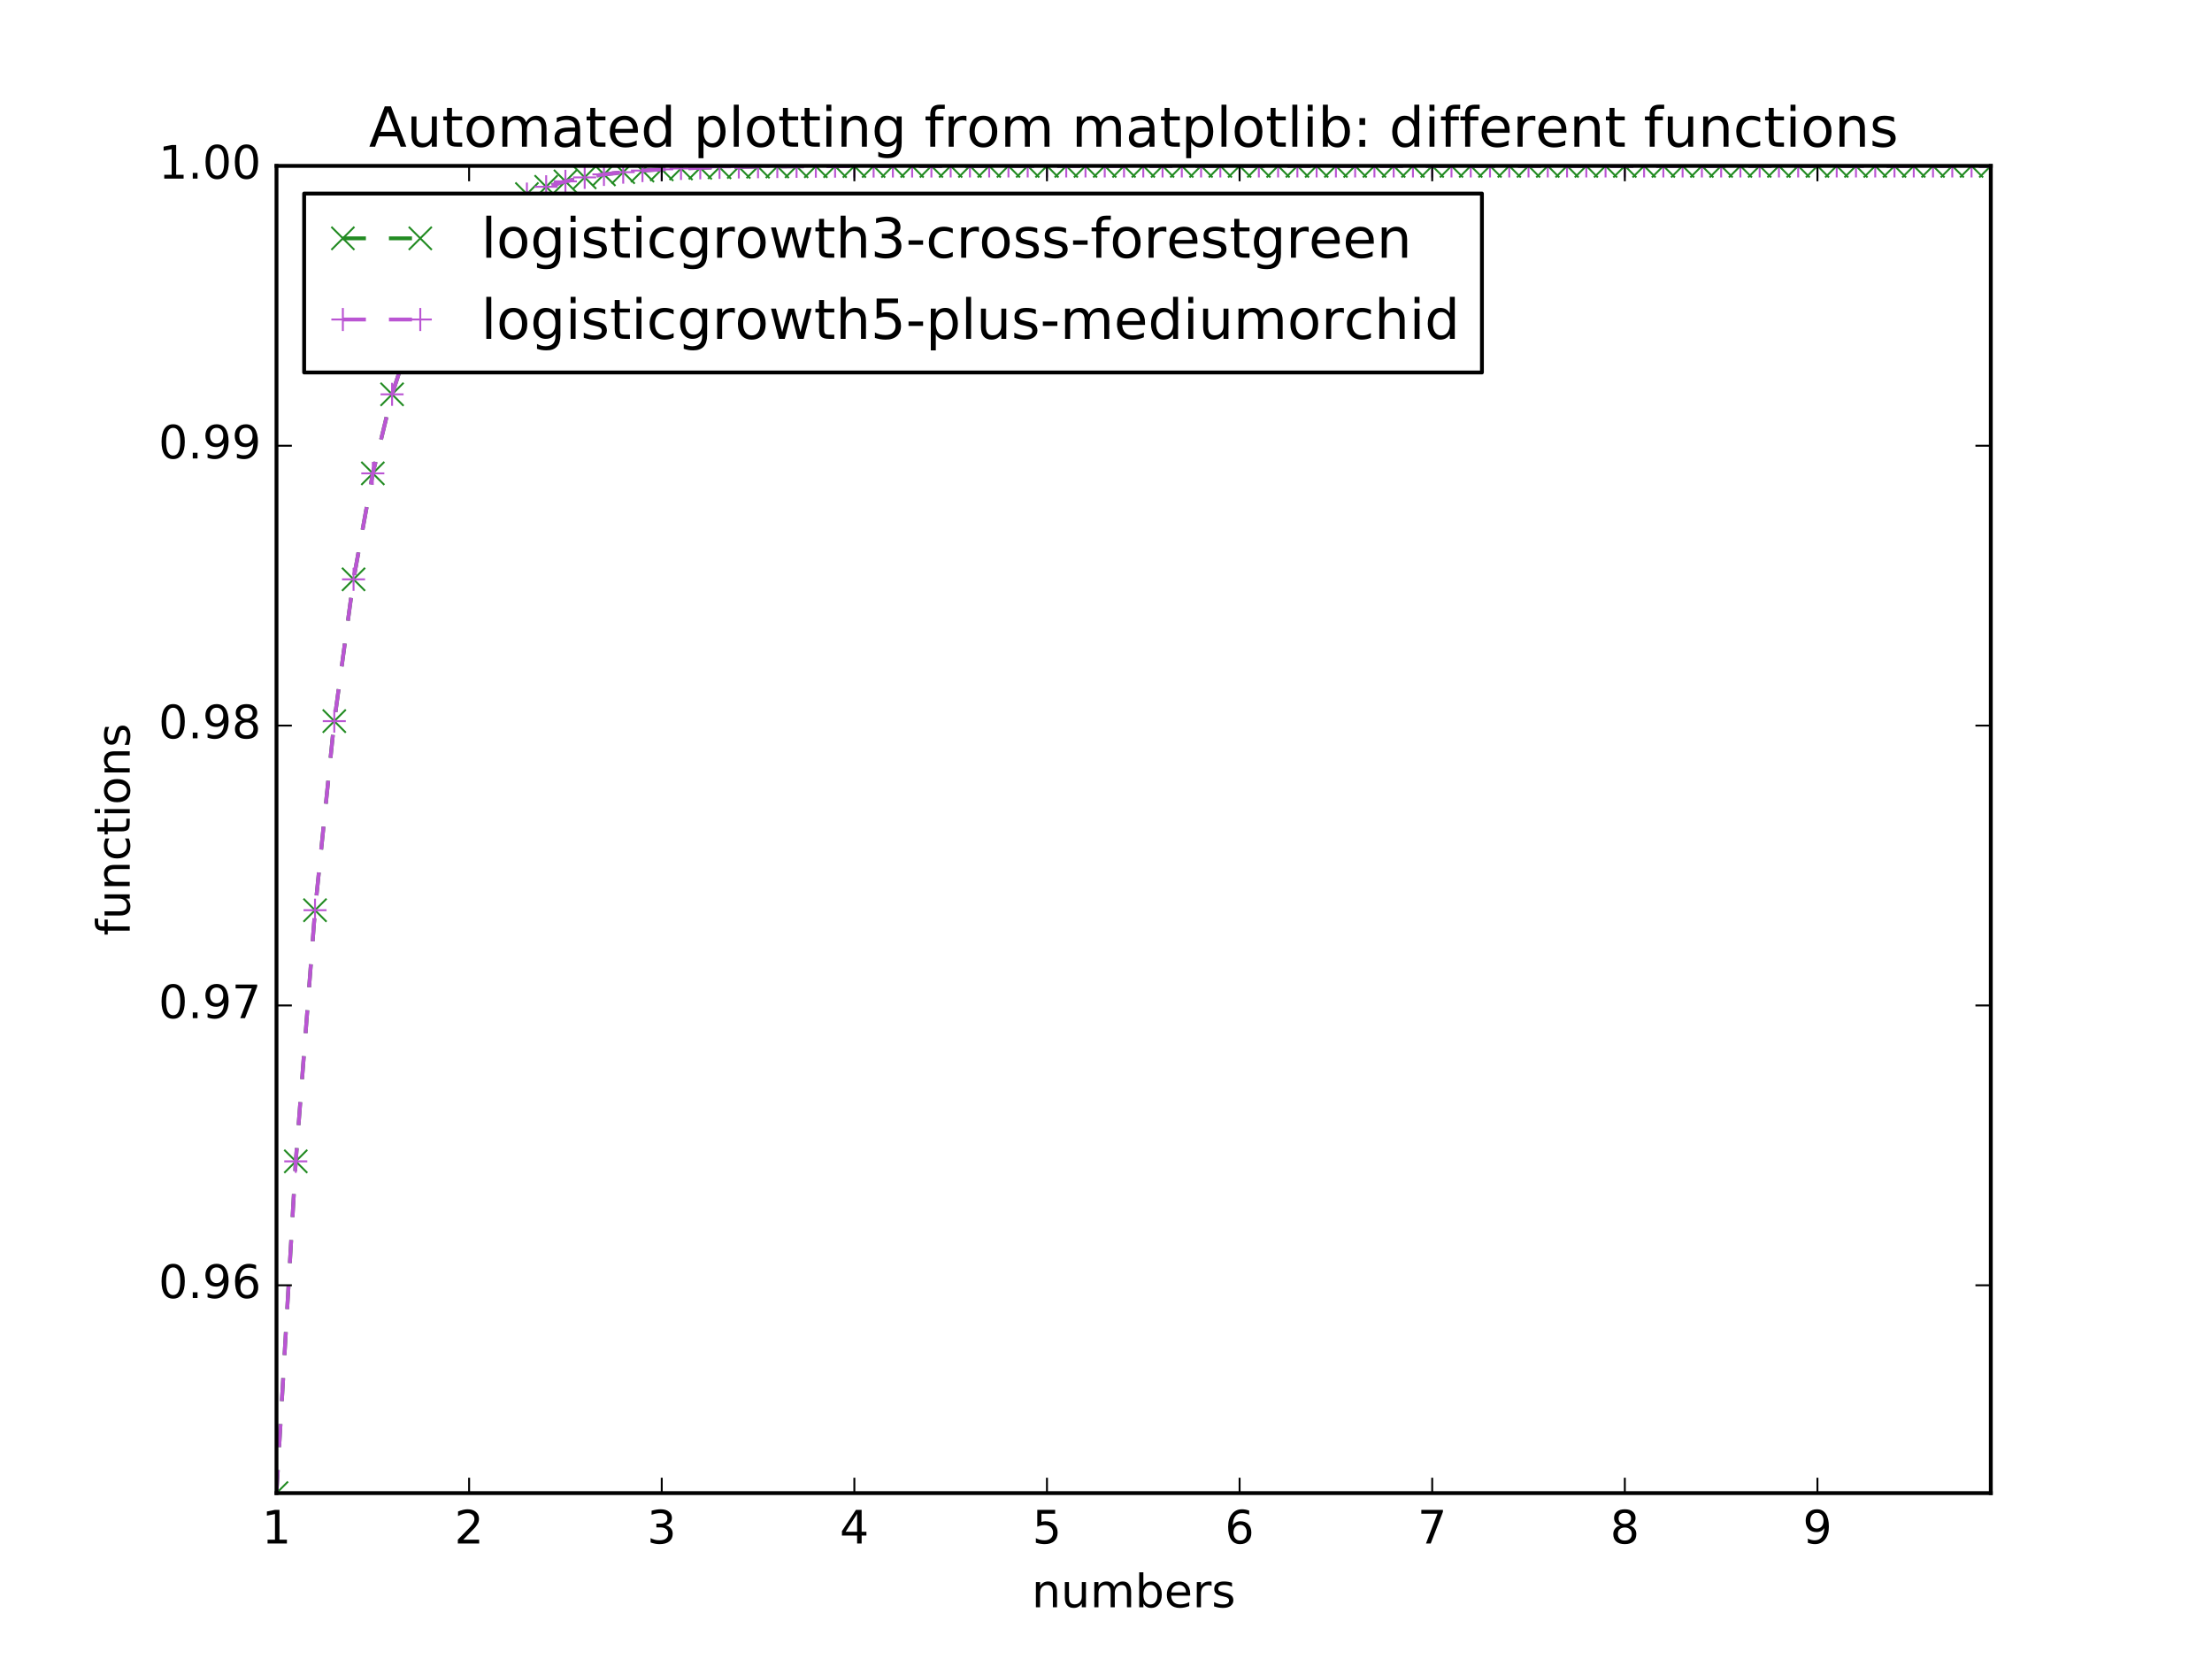 <?xml version="1.0" encoding="utf-8" standalone="no"?>
<!DOCTYPE svg PUBLIC "-//W3C//DTD SVG 1.1//EN"
  "http://www.w3.org/Graphics/SVG/1.1/DTD/svg11.dtd">
<!-- Created with matplotlib (http://matplotlib.org/) -->
<svg height="432pt" version="1.1" viewBox="0 0 576 432" width="576pt" xmlns="http://www.w3.org/2000/svg" xmlns:xlink="http://www.w3.org/1999/xlink">
 <defs>
  <style type="text/css">
*{stroke-linecap:butt;stroke-linejoin:round;stroke-miterlimit:100000;}
  </style>
 </defs>
 <g id="figure_1">
  <g id="patch_1">
   <path d="M 0 432 
L 576 432 
L 576 0 
L 0 0 
z
" style="fill:#ffffff;"/>
  </g>
  <g id="axes_1">
   <g id="patch_2">
    <path d="M 72 388.8 
L 518.4 388.8 
L 518.4 43.2 
L 72 43.2 
z
" style="fill:#ffffff;"/>
   </g>
   <g id="line2d_1">
    <path clip-path="url(#p07f276a5e9)" d="M 72 388.8 
L 77.016 302.413 
L 82.031 237.017 
L 87.047 187.78 
L 92.063 150.861 
L 97.079 123.264 
L 102.094 102.682 
L 107.11 87.359 
L 112.126 75.965 
L 117.142 67.501 
L 122.157 61.218 
L 127.173 56.557 
L 132.189 53.1 
L 137.204 50.537 
L 142.22 48.636 
L 147.236 47.228 
L 152.252 46.185 
L 157.267 45.411 
L 162.283 44.838 
L 167.299 44.414 
L 172.315 44.099 
L 177.33 43.866 
L 182.346 43.694 
L 187.362 43.566 
L 192.378 43.471 
L 197.393 43.401 
L 202.409 43.349 
L 207.425 43.31 
L 212.44 43.282 
L 217.456 43.26 
L 222.472 43.245 
L 227.488 43.233 
L 232.503 43.225 
L 237.519 43.218 
L 242.535 43.213 
L 247.551 43.21 
L 252.566 43.207 
L 257.582 43.205 
L 262.598 43.204 
L 267.613 43.203 
L 272.629 43.202 
L 277.645 43.202 
L 282.661 43.201 
L 287.676 43.201 
L 292.692 43.201 
L 297.708 43.2 
L 302.724 43.2 
L 307.739 43.2 
L 312.755 43.2 
L 317.771 43.2 
L 322.787 43.2 
L 327.802 43.2 
L 332.818 43.2 
L 337.834 43.2 
L 342.849 43.2 
L 347.865 43.2 
L 352.881 43.2 
L 357.897 43.2 
L 362.912 43.2 
L 367.928 43.2 
L 372.944 43.2 
L 377.96 43.2 
L 382.975 43.2 
L 387.991 43.2 
L 393.007 43.2 
L 398.022 43.2 
L 403.038 43.2 
L 408.054 43.2 
L 413.07 43.2 
L 418.085 43.2 
L 423.101 43.2 
L 428.117 43.2 
L 433.133 43.2 
L 438.148 43.2 
L 443.164 43.2 
L 448.18 43.2 
L 453.196 43.2 
L 458.211 43.2 
L 463.227 43.2 
L 468.243 43.2 
L 473.258 43.2 
L 478.274 43.2 
L 483.29 43.2 
L 488.306 43.2 
L 493.321 43.2 
L 498.337 43.2 
L 503.353 43.2 
L 508.369 43.2 
L 513.384 43.2 
L 518.4 43.2 
" style="fill:none;stroke:#228b22;stroke-dasharray:6,6;stroke-dashoffset:0.0;"/>
    <defs>
     <path d="M -3 3 
L 3 -3 
M -3 -3 
L 3 3 
" id="m3f4291c1c1" style="stroke:#228b22;stroke-width:0.5;"/>
    </defs>
    <g clip-path="url(#p07f276a5e9)">
     <use style="fill:none;stroke:#228b22;stroke-width:0.5;" x="72.0" xlink:href="#m3f4291c1c1" y="388.8"/>
     <use style="fill:none;stroke:#228b22;stroke-width:0.5;" x="77.016" xlink:href="#m3f4291c1c1" y="302.413"/>
     <use style="fill:none;stroke:#228b22;stroke-width:0.5;" x="82.031" xlink:href="#m3f4291c1c1" y="237.017"/>
     <use style="fill:none;stroke:#228b22;stroke-width:0.5;" x="87.047" xlink:href="#m3f4291c1c1" y="187.78"/>
     <use style="fill:none;stroke:#228b22;stroke-width:0.5;" x="92.063" xlink:href="#m3f4291c1c1" y="150.861"/>
     <use style="fill:none;stroke:#228b22;stroke-width:0.5;" x="97.079" xlink:href="#m3f4291c1c1" y="123.264"/>
     <use style="fill:none;stroke:#228b22;stroke-width:0.5;" x="102.094" xlink:href="#m3f4291c1c1" y="102.682"/>
     <use style="fill:none;stroke:#228b22;stroke-width:0.5;" x="107.11" xlink:href="#m3f4291c1c1" y="87.359"/>
     <use style="fill:none;stroke:#228b22;stroke-width:0.5;" x="112.126" xlink:href="#m3f4291c1c1" y="75.965"/>
     <use style="fill:none;stroke:#228b22;stroke-width:0.5;" x="117.142" xlink:href="#m3f4291c1c1" y="67.501"/>
     <use style="fill:none;stroke:#228b22;stroke-width:0.5;" x="122.157" xlink:href="#m3f4291c1c1" y="61.218"/>
     <use style="fill:none;stroke:#228b22;stroke-width:0.5;" x="127.173" xlink:href="#m3f4291c1c1" y="56.557"/>
     <use style="fill:none;stroke:#228b22;stroke-width:0.5;" x="132.189" xlink:href="#m3f4291c1c1" y="53.1"/>
     <use style="fill:none;stroke:#228b22;stroke-width:0.5;" x="137.204" xlink:href="#m3f4291c1c1" y="50.537"/>
     <use style="fill:none;stroke:#228b22;stroke-width:0.5;" x="142.22" xlink:href="#m3f4291c1c1" y="48.636"/>
     <use style="fill:none;stroke:#228b22;stroke-width:0.5;" x="147.236" xlink:href="#m3f4291c1c1" y="47.228"/>
     <use style="fill:none;stroke:#228b22;stroke-width:0.5;" x="152.252" xlink:href="#m3f4291c1c1" y="46.185"/>
     <use style="fill:none;stroke:#228b22;stroke-width:0.5;" x="157.267" xlink:href="#m3f4291c1c1" y="45.411"/>
     <use style="fill:none;stroke:#228b22;stroke-width:0.5;" x="162.283" xlink:href="#m3f4291c1c1" y="44.838"/>
     <use style="fill:none;stroke:#228b22;stroke-width:0.5;" x="167.299" xlink:href="#m3f4291c1c1" y="44.414"/>
     <use style="fill:none;stroke:#228b22;stroke-width:0.5;" x="172.315" xlink:href="#m3f4291c1c1" y="44.099"/>
     <use style="fill:none;stroke:#228b22;stroke-width:0.5;" x="177.33" xlink:href="#m3f4291c1c1" y="43.866"/>
     <use style="fill:none;stroke:#228b22;stroke-width:0.5;" x="182.346" xlink:href="#m3f4291c1c1" y="43.694"/>
     <use style="fill:none;stroke:#228b22;stroke-width:0.5;" x="187.362" xlink:href="#m3f4291c1c1" y="43.566"/>
     <use style="fill:none;stroke:#228b22;stroke-width:0.5;" x="192.378" xlink:href="#m3f4291c1c1" y="43.471"/>
     <use style="fill:none;stroke:#228b22;stroke-width:0.5;" x="197.393" xlink:href="#m3f4291c1c1" y="43.401"/>
     <use style="fill:none;stroke:#228b22;stroke-width:0.5;" x="202.409" xlink:href="#m3f4291c1c1" y="43.349"/>
     <use style="fill:none;stroke:#228b22;stroke-width:0.5;" x="207.425" xlink:href="#m3f4291c1c1" y="43.31"/>
     <use style="fill:none;stroke:#228b22;stroke-width:0.5;" x="212.44" xlink:href="#m3f4291c1c1" y="43.282"/>
     <use style="fill:none;stroke:#228b22;stroke-width:0.5;" x="217.456" xlink:href="#m3f4291c1c1" y="43.26"/>
     <use style="fill:none;stroke:#228b22;stroke-width:0.5;" x="222.472" xlink:href="#m3f4291c1c1" y="43.245"/>
     <use style="fill:none;stroke:#228b22;stroke-width:0.5;" x="227.488" xlink:href="#m3f4291c1c1" y="43.233"/>
     <use style="fill:none;stroke:#228b22;stroke-width:0.5;" x="232.503" xlink:href="#m3f4291c1c1" y="43.225"/>
     <use style="fill:none;stroke:#228b22;stroke-width:0.5;" x="237.519" xlink:href="#m3f4291c1c1" y="43.218"/>
     <use style="fill:none;stroke:#228b22;stroke-width:0.5;" x="242.535" xlink:href="#m3f4291c1c1" y="43.213"/>
     <use style="fill:none;stroke:#228b22;stroke-width:0.5;" x="247.551" xlink:href="#m3f4291c1c1" y="43.21"/>
     <use style="fill:none;stroke:#228b22;stroke-width:0.5;" x="252.566" xlink:href="#m3f4291c1c1" y="43.207"/>
     <use style="fill:none;stroke:#228b22;stroke-width:0.5;" x="257.582" xlink:href="#m3f4291c1c1" y="43.205"/>
     <use style="fill:none;stroke:#228b22;stroke-width:0.5;" x="262.598" xlink:href="#m3f4291c1c1" y="43.204"/>
     <use style="fill:none;stroke:#228b22;stroke-width:0.5;" x="267.613" xlink:href="#m3f4291c1c1" y="43.203"/>
     <use style="fill:none;stroke:#228b22;stroke-width:0.5;" x="272.629" xlink:href="#m3f4291c1c1" y="43.202"/>
     <use style="fill:none;stroke:#228b22;stroke-width:0.5;" x="277.645" xlink:href="#m3f4291c1c1" y="43.202"/>
     <use style="fill:none;stroke:#228b22;stroke-width:0.5;" x="282.661" xlink:href="#m3f4291c1c1" y="43.201"/>
     <use style="fill:none;stroke:#228b22;stroke-width:0.5;" x="287.676" xlink:href="#m3f4291c1c1" y="43.201"/>
     <use style="fill:none;stroke:#228b22;stroke-width:0.5;" x="292.692" xlink:href="#m3f4291c1c1" y="43.201"/>
     <use style="fill:none;stroke:#228b22;stroke-width:0.5;" x="297.708" xlink:href="#m3f4291c1c1" y="43.2"/>
     <use style="fill:none;stroke:#228b22;stroke-width:0.5;" x="302.724" xlink:href="#m3f4291c1c1" y="43.2"/>
     <use style="fill:none;stroke:#228b22;stroke-width:0.5;" x="307.739" xlink:href="#m3f4291c1c1" y="43.2"/>
     <use style="fill:none;stroke:#228b22;stroke-width:0.5;" x="312.755" xlink:href="#m3f4291c1c1" y="43.2"/>
     <use style="fill:none;stroke:#228b22;stroke-width:0.5;" x="317.771" xlink:href="#m3f4291c1c1" y="43.2"/>
     <use style="fill:none;stroke:#228b22;stroke-width:0.5;" x="322.787" xlink:href="#m3f4291c1c1" y="43.2"/>
     <use style="fill:none;stroke:#228b22;stroke-width:0.5;" x="327.802" xlink:href="#m3f4291c1c1" y="43.2"/>
     <use style="fill:none;stroke:#228b22;stroke-width:0.5;" x="332.818" xlink:href="#m3f4291c1c1" y="43.2"/>
     <use style="fill:none;stroke:#228b22;stroke-width:0.5;" x="337.834" xlink:href="#m3f4291c1c1" y="43.2"/>
     <use style="fill:none;stroke:#228b22;stroke-width:0.5;" x="342.849" xlink:href="#m3f4291c1c1" y="43.2"/>
     <use style="fill:none;stroke:#228b22;stroke-width:0.5;" x="347.865" xlink:href="#m3f4291c1c1" y="43.2"/>
     <use style="fill:none;stroke:#228b22;stroke-width:0.5;" x="352.881" xlink:href="#m3f4291c1c1" y="43.2"/>
     <use style="fill:none;stroke:#228b22;stroke-width:0.5;" x="357.897" xlink:href="#m3f4291c1c1" y="43.2"/>
     <use style="fill:none;stroke:#228b22;stroke-width:0.5;" x="362.912" xlink:href="#m3f4291c1c1" y="43.2"/>
     <use style="fill:none;stroke:#228b22;stroke-width:0.5;" x="367.928" xlink:href="#m3f4291c1c1" y="43.2"/>
     <use style="fill:none;stroke:#228b22;stroke-width:0.5;" x="372.944" xlink:href="#m3f4291c1c1" y="43.2"/>
     <use style="fill:none;stroke:#228b22;stroke-width:0.5;" x="377.96" xlink:href="#m3f4291c1c1" y="43.2"/>
     <use style="fill:none;stroke:#228b22;stroke-width:0.5;" x="382.975" xlink:href="#m3f4291c1c1" y="43.2"/>
     <use style="fill:none;stroke:#228b22;stroke-width:0.5;" x="387.991" xlink:href="#m3f4291c1c1" y="43.2"/>
     <use style="fill:none;stroke:#228b22;stroke-width:0.5;" x="393.007" xlink:href="#m3f4291c1c1" y="43.2"/>
     <use style="fill:none;stroke:#228b22;stroke-width:0.5;" x="398.022" xlink:href="#m3f4291c1c1" y="43.2"/>
     <use style="fill:none;stroke:#228b22;stroke-width:0.5;" x="403.038" xlink:href="#m3f4291c1c1" y="43.2"/>
     <use style="fill:none;stroke:#228b22;stroke-width:0.5;" x="408.054" xlink:href="#m3f4291c1c1" y="43.2"/>
     <use style="fill:none;stroke:#228b22;stroke-width:0.5;" x="413.07" xlink:href="#m3f4291c1c1" y="43.2"/>
     <use style="fill:none;stroke:#228b22;stroke-width:0.5;" x="418.085" xlink:href="#m3f4291c1c1" y="43.2"/>
     <use style="fill:none;stroke:#228b22;stroke-width:0.5;" x="423.101" xlink:href="#m3f4291c1c1" y="43.2"/>
     <use style="fill:none;stroke:#228b22;stroke-width:0.5;" x="428.117" xlink:href="#m3f4291c1c1" y="43.2"/>
     <use style="fill:none;stroke:#228b22;stroke-width:0.5;" x="433.133" xlink:href="#m3f4291c1c1" y="43.2"/>
     <use style="fill:none;stroke:#228b22;stroke-width:0.5;" x="438.148" xlink:href="#m3f4291c1c1" y="43.2"/>
     <use style="fill:none;stroke:#228b22;stroke-width:0.5;" x="443.164" xlink:href="#m3f4291c1c1" y="43.2"/>
     <use style="fill:none;stroke:#228b22;stroke-width:0.5;" x="448.18" xlink:href="#m3f4291c1c1" y="43.2"/>
     <use style="fill:none;stroke:#228b22;stroke-width:0.5;" x="453.196" xlink:href="#m3f4291c1c1" y="43.2"/>
     <use style="fill:none;stroke:#228b22;stroke-width:0.5;" x="458.211" xlink:href="#m3f4291c1c1" y="43.2"/>
     <use style="fill:none;stroke:#228b22;stroke-width:0.5;" x="463.227" xlink:href="#m3f4291c1c1" y="43.2"/>
     <use style="fill:none;stroke:#228b22;stroke-width:0.5;" x="468.243" xlink:href="#m3f4291c1c1" y="43.2"/>
     <use style="fill:none;stroke:#228b22;stroke-width:0.5;" x="473.258" xlink:href="#m3f4291c1c1" y="43.2"/>
     <use style="fill:none;stroke:#228b22;stroke-width:0.5;" x="478.274" xlink:href="#m3f4291c1c1" y="43.2"/>
     <use style="fill:none;stroke:#228b22;stroke-width:0.5;" x="483.29" xlink:href="#m3f4291c1c1" y="43.2"/>
     <use style="fill:none;stroke:#228b22;stroke-width:0.5;" x="488.306" xlink:href="#m3f4291c1c1" y="43.2"/>
     <use style="fill:none;stroke:#228b22;stroke-width:0.5;" x="493.321" xlink:href="#m3f4291c1c1" y="43.2"/>
     <use style="fill:none;stroke:#228b22;stroke-width:0.5;" x="498.337" xlink:href="#m3f4291c1c1" y="43.2"/>
     <use style="fill:none;stroke:#228b22;stroke-width:0.5;" x="503.353" xlink:href="#m3f4291c1c1" y="43.2"/>
     <use style="fill:none;stroke:#228b22;stroke-width:0.5;" x="508.369" xlink:href="#m3f4291c1c1" y="43.2"/>
     <use style="fill:none;stroke:#228b22;stroke-width:0.5;" x="513.384" xlink:href="#m3f4291c1c1" y="43.2"/>
     <use style="fill:none;stroke:#228b22;stroke-width:0.5;" x="518.4" xlink:href="#m3f4291c1c1" y="43.2"/>
    </g>
   </g>
   <g id="line2d_2">
    <path clip-path="url(#p07f276a5e9)" d="M 72 388.8 
L 77.016 302.413 
L 82.031 237.017 
L 87.047 187.78 
L 92.063 150.861 
L 97.079 123.264 
L 102.094 102.682 
L 107.11 87.359 
L 112.126 75.965 
L 117.142 67.501 
L 122.157 61.218 
L 127.173 56.557 
L 132.189 53.1 
L 137.204 50.537 
L 142.22 48.636 
L 147.236 47.228 
L 152.252 46.185 
L 157.267 45.411 
L 162.283 44.838 
L 167.299 44.414 
L 172.315 44.099 
L 177.33 43.866 
L 182.346 43.694 
L 187.362 43.566 
L 192.378 43.471 
L 197.393 43.401 
L 202.409 43.349 
L 207.425 43.31 
L 212.44 43.282 
L 217.456 43.26 
L 222.472 43.245 
L 227.488 43.233 
L 232.503 43.225 
L 237.519 43.218 
L 242.535 43.213 
L 247.551 43.21 
L 252.566 43.207 
L 257.582 43.205 
L 262.598 43.204 
L 267.613 43.203 
L 272.629 43.202 
L 277.645 43.202 
L 282.661 43.201 
L 287.676 43.201 
L 292.692 43.201 
L 297.708 43.2 
L 302.724 43.2 
L 307.739 43.2 
L 312.755 43.2 
L 317.771 43.2 
L 322.787 43.2 
L 327.802 43.2 
L 332.818 43.2 
L 337.834 43.2 
L 342.849 43.2 
L 347.865 43.2 
L 352.881 43.2 
L 357.897 43.2 
L 362.912 43.2 
L 367.928 43.2 
L 372.944 43.2 
L 377.96 43.2 
L 382.975 43.2 
L 387.991 43.2 
L 393.007 43.2 
L 398.022 43.2 
L 403.038 43.2 
L 408.054 43.2 
L 413.07 43.2 
L 418.085 43.2 
L 423.101 43.2 
L 428.117 43.2 
L 433.133 43.2 
L 438.148 43.2 
L 443.164 43.2 
L 448.18 43.2 
L 453.196 43.2 
L 458.211 43.2 
L 463.227 43.2 
L 468.243 43.2 
L 473.258 43.2 
L 478.274 43.2 
L 483.29 43.2 
L 488.306 43.2 
L 493.321 43.2 
L 498.337 43.2 
L 503.353 43.2 
L 508.369 43.2 
L 513.384 43.2 
L 518.4 43.2 
" style="fill:none;stroke:#ba55d3;stroke-dasharray:6,6;stroke-dashoffset:0.0;"/>
    <defs>
     <path d="M -3 0 
L 3 0 
M 0 3 
L 0 -3 
" id="m5c91cf70d3" style="stroke:#ba55d3;stroke-width:0.5;"/>
    </defs>
    <g clip-path="url(#p07f276a5e9)">
     <use style="fill:none;stroke:#ba55d3;stroke-width:0.5;" x="72.0" xlink:href="#m5c91cf70d3" y="388.8"/>
     <use style="fill:none;stroke:#ba55d3;stroke-width:0.5;" x="77.016" xlink:href="#m5c91cf70d3" y="302.413"/>
     <use style="fill:none;stroke:#ba55d3;stroke-width:0.5;" x="82.031" xlink:href="#m5c91cf70d3" y="237.017"/>
     <use style="fill:none;stroke:#ba55d3;stroke-width:0.5;" x="87.047" xlink:href="#m5c91cf70d3" y="187.78"/>
     <use style="fill:none;stroke:#ba55d3;stroke-width:0.5;" x="92.063" xlink:href="#m5c91cf70d3" y="150.861"/>
     <use style="fill:none;stroke:#ba55d3;stroke-width:0.5;" x="97.079" xlink:href="#m5c91cf70d3" y="123.264"/>
     <use style="fill:none;stroke:#ba55d3;stroke-width:0.5;" x="102.094" xlink:href="#m5c91cf70d3" y="102.682"/>
     <use style="fill:none;stroke:#ba55d3;stroke-width:0.5;" x="107.11" xlink:href="#m5c91cf70d3" y="87.359"/>
     <use style="fill:none;stroke:#ba55d3;stroke-width:0.5;" x="112.126" xlink:href="#m5c91cf70d3" y="75.965"/>
     <use style="fill:none;stroke:#ba55d3;stroke-width:0.5;" x="117.142" xlink:href="#m5c91cf70d3" y="67.501"/>
     <use style="fill:none;stroke:#ba55d3;stroke-width:0.5;" x="122.157" xlink:href="#m5c91cf70d3" y="61.218"/>
     <use style="fill:none;stroke:#ba55d3;stroke-width:0.5;" x="127.173" xlink:href="#m5c91cf70d3" y="56.557"/>
     <use style="fill:none;stroke:#ba55d3;stroke-width:0.5;" x="132.189" xlink:href="#m5c91cf70d3" y="53.1"/>
     <use style="fill:none;stroke:#ba55d3;stroke-width:0.5;" x="137.204" xlink:href="#m5c91cf70d3" y="50.537"/>
     <use style="fill:none;stroke:#ba55d3;stroke-width:0.5;" x="142.22" xlink:href="#m5c91cf70d3" y="48.636"/>
     <use style="fill:none;stroke:#ba55d3;stroke-width:0.5;" x="147.236" xlink:href="#m5c91cf70d3" y="47.228"/>
     <use style="fill:none;stroke:#ba55d3;stroke-width:0.5;" x="152.252" xlink:href="#m5c91cf70d3" y="46.185"/>
     <use style="fill:none;stroke:#ba55d3;stroke-width:0.5;" x="157.267" xlink:href="#m5c91cf70d3" y="45.411"/>
     <use style="fill:none;stroke:#ba55d3;stroke-width:0.5;" x="162.283" xlink:href="#m5c91cf70d3" y="44.838"/>
     <use style="fill:none;stroke:#ba55d3;stroke-width:0.5;" x="167.299" xlink:href="#m5c91cf70d3" y="44.414"/>
     <use style="fill:none;stroke:#ba55d3;stroke-width:0.5;" x="172.315" xlink:href="#m5c91cf70d3" y="44.099"/>
     <use style="fill:none;stroke:#ba55d3;stroke-width:0.5;" x="177.33" xlink:href="#m5c91cf70d3" y="43.866"/>
     <use style="fill:none;stroke:#ba55d3;stroke-width:0.5;" x="182.346" xlink:href="#m5c91cf70d3" y="43.694"/>
     <use style="fill:none;stroke:#ba55d3;stroke-width:0.5;" x="187.362" xlink:href="#m5c91cf70d3" y="43.566"/>
     <use style="fill:none;stroke:#ba55d3;stroke-width:0.5;" x="192.378" xlink:href="#m5c91cf70d3" y="43.471"/>
     <use style="fill:none;stroke:#ba55d3;stroke-width:0.5;" x="197.393" xlink:href="#m5c91cf70d3" y="43.401"/>
     <use style="fill:none;stroke:#ba55d3;stroke-width:0.5;" x="202.409" xlink:href="#m5c91cf70d3" y="43.349"/>
     <use style="fill:none;stroke:#ba55d3;stroke-width:0.5;" x="207.425" xlink:href="#m5c91cf70d3" y="43.31"/>
     <use style="fill:none;stroke:#ba55d3;stroke-width:0.5;" x="212.44" xlink:href="#m5c91cf70d3" y="43.282"/>
     <use style="fill:none;stroke:#ba55d3;stroke-width:0.5;" x="217.456" xlink:href="#m5c91cf70d3" y="43.26"/>
     <use style="fill:none;stroke:#ba55d3;stroke-width:0.5;" x="222.472" xlink:href="#m5c91cf70d3" y="43.245"/>
     <use style="fill:none;stroke:#ba55d3;stroke-width:0.5;" x="227.488" xlink:href="#m5c91cf70d3" y="43.233"/>
     <use style="fill:none;stroke:#ba55d3;stroke-width:0.5;" x="232.503" xlink:href="#m5c91cf70d3" y="43.225"/>
     <use style="fill:none;stroke:#ba55d3;stroke-width:0.5;" x="237.519" xlink:href="#m5c91cf70d3" y="43.218"/>
     <use style="fill:none;stroke:#ba55d3;stroke-width:0.5;" x="242.535" xlink:href="#m5c91cf70d3" y="43.213"/>
     <use style="fill:none;stroke:#ba55d3;stroke-width:0.5;" x="247.551" xlink:href="#m5c91cf70d3" y="43.21"/>
     <use style="fill:none;stroke:#ba55d3;stroke-width:0.5;" x="252.566" xlink:href="#m5c91cf70d3" y="43.207"/>
     <use style="fill:none;stroke:#ba55d3;stroke-width:0.5;" x="257.582" xlink:href="#m5c91cf70d3" y="43.205"/>
     <use style="fill:none;stroke:#ba55d3;stroke-width:0.5;" x="262.598" xlink:href="#m5c91cf70d3" y="43.204"/>
     <use style="fill:none;stroke:#ba55d3;stroke-width:0.5;" x="267.613" xlink:href="#m5c91cf70d3" y="43.203"/>
     <use style="fill:none;stroke:#ba55d3;stroke-width:0.5;" x="272.629" xlink:href="#m5c91cf70d3" y="43.202"/>
     <use style="fill:none;stroke:#ba55d3;stroke-width:0.5;" x="277.645" xlink:href="#m5c91cf70d3" y="43.202"/>
     <use style="fill:none;stroke:#ba55d3;stroke-width:0.5;" x="282.661" xlink:href="#m5c91cf70d3" y="43.201"/>
     <use style="fill:none;stroke:#ba55d3;stroke-width:0.5;" x="287.676" xlink:href="#m5c91cf70d3" y="43.201"/>
     <use style="fill:none;stroke:#ba55d3;stroke-width:0.5;" x="292.692" xlink:href="#m5c91cf70d3" y="43.201"/>
     <use style="fill:none;stroke:#ba55d3;stroke-width:0.5;" x="297.708" xlink:href="#m5c91cf70d3" y="43.2"/>
     <use style="fill:none;stroke:#ba55d3;stroke-width:0.5;" x="302.724" xlink:href="#m5c91cf70d3" y="43.2"/>
     <use style="fill:none;stroke:#ba55d3;stroke-width:0.5;" x="307.739" xlink:href="#m5c91cf70d3" y="43.2"/>
     <use style="fill:none;stroke:#ba55d3;stroke-width:0.5;" x="312.755" xlink:href="#m5c91cf70d3" y="43.2"/>
     <use style="fill:none;stroke:#ba55d3;stroke-width:0.5;" x="317.771" xlink:href="#m5c91cf70d3" y="43.2"/>
     <use style="fill:none;stroke:#ba55d3;stroke-width:0.5;" x="322.787" xlink:href="#m5c91cf70d3" y="43.2"/>
     <use style="fill:none;stroke:#ba55d3;stroke-width:0.5;" x="327.802" xlink:href="#m5c91cf70d3" y="43.2"/>
     <use style="fill:none;stroke:#ba55d3;stroke-width:0.5;" x="332.818" xlink:href="#m5c91cf70d3" y="43.2"/>
     <use style="fill:none;stroke:#ba55d3;stroke-width:0.5;" x="337.834" xlink:href="#m5c91cf70d3" y="43.2"/>
     <use style="fill:none;stroke:#ba55d3;stroke-width:0.5;" x="342.849" xlink:href="#m5c91cf70d3" y="43.2"/>
     <use style="fill:none;stroke:#ba55d3;stroke-width:0.5;" x="347.865" xlink:href="#m5c91cf70d3" y="43.2"/>
     <use style="fill:none;stroke:#ba55d3;stroke-width:0.5;" x="352.881" xlink:href="#m5c91cf70d3" y="43.2"/>
     <use style="fill:none;stroke:#ba55d3;stroke-width:0.5;" x="357.897" xlink:href="#m5c91cf70d3" y="43.2"/>
     <use style="fill:none;stroke:#ba55d3;stroke-width:0.5;" x="362.912" xlink:href="#m5c91cf70d3" y="43.2"/>
     <use style="fill:none;stroke:#ba55d3;stroke-width:0.5;" x="367.928" xlink:href="#m5c91cf70d3" y="43.2"/>
     <use style="fill:none;stroke:#ba55d3;stroke-width:0.5;" x="372.944" xlink:href="#m5c91cf70d3" y="43.2"/>
     <use style="fill:none;stroke:#ba55d3;stroke-width:0.5;" x="377.96" xlink:href="#m5c91cf70d3" y="43.2"/>
     <use style="fill:none;stroke:#ba55d3;stroke-width:0.5;" x="382.975" xlink:href="#m5c91cf70d3" y="43.2"/>
     <use style="fill:none;stroke:#ba55d3;stroke-width:0.5;" x="387.991" xlink:href="#m5c91cf70d3" y="43.2"/>
     <use style="fill:none;stroke:#ba55d3;stroke-width:0.5;" x="393.007" xlink:href="#m5c91cf70d3" y="43.2"/>
     <use style="fill:none;stroke:#ba55d3;stroke-width:0.5;" x="398.022" xlink:href="#m5c91cf70d3" y="43.2"/>
     <use style="fill:none;stroke:#ba55d3;stroke-width:0.5;" x="403.038" xlink:href="#m5c91cf70d3" y="43.2"/>
     <use style="fill:none;stroke:#ba55d3;stroke-width:0.5;" x="408.054" xlink:href="#m5c91cf70d3" y="43.2"/>
     <use style="fill:none;stroke:#ba55d3;stroke-width:0.5;" x="413.07" xlink:href="#m5c91cf70d3" y="43.2"/>
     <use style="fill:none;stroke:#ba55d3;stroke-width:0.5;" x="418.085" xlink:href="#m5c91cf70d3" y="43.2"/>
     <use style="fill:none;stroke:#ba55d3;stroke-width:0.5;" x="423.101" xlink:href="#m5c91cf70d3" y="43.2"/>
     <use style="fill:none;stroke:#ba55d3;stroke-width:0.5;" x="428.117" xlink:href="#m5c91cf70d3" y="43.2"/>
     <use style="fill:none;stroke:#ba55d3;stroke-width:0.5;" x="433.133" xlink:href="#m5c91cf70d3" y="43.2"/>
     <use style="fill:none;stroke:#ba55d3;stroke-width:0.5;" x="438.148" xlink:href="#m5c91cf70d3" y="43.2"/>
     <use style="fill:none;stroke:#ba55d3;stroke-width:0.5;" x="443.164" xlink:href="#m5c91cf70d3" y="43.2"/>
     <use style="fill:none;stroke:#ba55d3;stroke-width:0.5;" x="448.18" xlink:href="#m5c91cf70d3" y="43.2"/>
     <use style="fill:none;stroke:#ba55d3;stroke-width:0.5;" x="453.196" xlink:href="#m5c91cf70d3" y="43.2"/>
     <use style="fill:none;stroke:#ba55d3;stroke-width:0.5;" x="458.211" xlink:href="#m5c91cf70d3" y="43.2"/>
     <use style="fill:none;stroke:#ba55d3;stroke-width:0.5;" x="463.227" xlink:href="#m5c91cf70d3" y="43.2"/>
     <use style="fill:none;stroke:#ba55d3;stroke-width:0.5;" x="468.243" xlink:href="#m5c91cf70d3" y="43.2"/>
     <use style="fill:none;stroke:#ba55d3;stroke-width:0.5;" x="473.258" xlink:href="#m5c91cf70d3" y="43.2"/>
     <use style="fill:none;stroke:#ba55d3;stroke-width:0.5;" x="478.274" xlink:href="#m5c91cf70d3" y="43.2"/>
     <use style="fill:none;stroke:#ba55d3;stroke-width:0.5;" x="483.29" xlink:href="#m5c91cf70d3" y="43.2"/>
     <use style="fill:none;stroke:#ba55d3;stroke-width:0.5;" x="488.306" xlink:href="#m5c91cf70d3" y="43.2"/>
     <use style="fill:none;stroke:#ba55d3;stroke-width:0.5;" x="493.321" xlink:href="#m5c91cf70d3" y="43.2"/>
     <use style="fill:none;stroke:#ba55d3;stroke-width:0.5;" x="498.337" xlink:href="#m5c91cf70d3" y="43.2"/>
     <use style="fill:none;stroke:#ba55d3;stroke-width:0.5;" x="503.353" xlink:href="#m5c91cf70d3" y="43.2"/>
     <use style="fill:none;stroke:#ba55d3;stroke-width:0.5;" x="508.369" xlink:href="#m5c91cf70d3" y="43.2"/>
     <use style="fill:none;stroke:#ba55d3;stroke-width:0.5;" x="513.384" xlink:href="#m5c91cf70d3" y="43.2"/>
     <use style="fill:none;stroke:#ba55d3;stroke-width:0.5;" x="518.4" xlink:href="#m5c91cf70d3" y="43.2"/>
    </g>
   </g>
   <g id="patch_3">
    <path d="M 72 43.2 
L 518.4 43.2 
" style="fill:none;stroke:#000000;stroke-linecap:square;stroke-linejoin:miter;"/>
   </g>
   <g id="patch_4">
    <path d="M 518.4 388.8 
L 518.4 43.2 
" style="fill:none;stroke:#000000;stroke-linecap:square;stroke-linejoin:miter;"/>
   </g>
   <g id="patch_5">
    <path d="M 72 388.8 
L 518.4 388.8 
" style="fill:none;stroke:#000000;stroke-linecap:square;stroke-linejoin:miter;"/>
   </g>
   <g id="patch_6">
    <path d="M 72 388.8 
L 72 43.2 
" style="fill:none;stroke:#000000;stroke-linecap:square;stroke-linejoin:miter;"/>
   </g>
   <g id="matplotlib.axis_1">
    <g id="xtick_1">
     <g id="line2d_3">
      <defs>
       <path d="M 0 0 
L 0 -4 
" id="mde7614fb88" style="stroke:#000000;stroke-width:0.5;"/>
      </defs>
      <g>
       <use style="stroke:#000000;stroke-width:0.5;" x="72.0" xlink:href="#mde7614fb88" y="388.8"/>
      </g>
     </g>
     <g id="line2d_4">
      <defs>
       <path d="M 0 0 
L 0 4 
" id="m60cfd7c2e5" style="stroke:#000000;stroke-width:0.5;"/>
      </defs>
      <g>
       <use style="stroke:#000000;stroke-width:0.5;" x="72.0" xlink:href="#m60cfd7c2e5" y="43.2"/>
      </g>
     </g>
     <g id="text_1">
      <!-- 1 -->
      <defs>
       <path d="M 12.406 8.297 
L 28.516 8.297 
L 28.516 63.922 
L 10.984 60.406 
L 10.984 69.391 
L 28.422 72.906 
L 38.281 72.906 
L 38.281 8.297 
L 54.391 8.297 
L 54.391 0 
L 12.406 0 
z
" id="BitstreamVeraSans-Roman-31"/>
      </defs>
      <g transform="translate(68.183 401.918)scale(0.12 -0.12)">
       <use xlink:href="#BitstreamVeraSans-Roman-31"/>
      </g>
     </g>
    </g>
    <g id="xtick_2">
     <g id="line2d_5">
      <g>
       <use style="stroke:#000000;stroke-width:0.5;" x="122.157" xlink:href="#mde7614fb88" y="388.8"/>
      </g>
     </g>
     <g id="line2d_6">
      <g>
       <use style="stroke:#000000;stroke-width:0.5;" x="122.157" xlink:href="#m60cfd7c2e5" y="43.2"/>
      </g>
     </g>
     <g id="text_2">
      <!-- 2 -->
      <defs>
       <path d="M 19.188 8.297 
L 53.609 8.297 
L 53.609 0 
L 7.328 0 
L 7.328 8.297 
Q 12.938 14.109 22.625 23.891 
Q 32.328 33.688 34.812 36.531 
Q 39.547 41.844 41.422 45.531 
Q 43.312 49.219 43.312 52.781 
Q 43.312 58.594 39.234 62.25 
Q 35.156 65.922 28.609 65.922 
Q 23.969 65.922 18.812 64.312 
Q 13.672 62.703 7.812 59.422 
L 7.812 69.391 
Q 13.766 71.781 18.938 73 
Q 24.125 74.219 28.422 74.219 
Q 39.75 74.219 46.484 68.547 
Q 53.219 62.891 53.219 53.422 
Q 53.219 48.922 51.531 44.891 
Q 49.859 40.875 45.406 35.406 
Q 44.188 33.984 37.641 27.219 
Q 31.109 20.453 19.188 8.297 
" id="BitstreamVeraSans-Roman-32"/>
      </defs>
      <g transform="translate(118.34 401.918)scale(0.12 -0.12)">
       <use xlink:href="#BitstreamVeraSans-Roman-32"/>
      </g>
     </g>
    </g>
    <g id="xtick_3">
     <g id="line2d_7">
      <g>
       <use style="stroke:#000000;stroke-width:0.5;" x="172.315" xlink:href="#mde7614fb88" y="388.8"/>
      </g>
     </g>
     <g id="line2d_8">
      <g>
       <use style="stroke:#000000;stroke-width:0.5;" x="172.315" xlink:href="#m60cfd7c2e5" y="43.2"/>
      </g>
     </g>
     <g id="text_3">
      <!-- 3 -->
      <defs>
       <path d="M 40.578 39.312 
Q 47.656 37.797 51.625 33 
Q 55.609 28.219 55.609 21.188 
Q 55.609 10.406 48.188 4.484 
Q 40.766 -1.422 27.094 -1.422 
Q 22.516 -1.422 17.656 -0.516 
Q 12.797 0.391 7.625 2.203 
L 7.625 11.719 
Q 11.719 9.328 16.594 8.109 
Q 21.484 6.891 26.812 6.891 
Q 36.078 6.891 40.938 10.547 
Q 45.797 14.203 45.797 21.188 
Q 45.797 27.641 41.281 31.266 
Q 36.766 34.906 28.719 34.906 
L 20.219 34.906 
L 20.219 43.016 
L 29.109 43.016 
Q 36.375 43.016 40.234 45.922 
Q 44.094 48.828 44.094 54.297 
Q 44.094 59.906 40.109 62.906 
Q 36.141 65.922 28.719 65.922 
Q 24.656 65.922 20.016 65.031 
Q 15.375 64.156 9.812 62.312 
L 9.812 71.094 
Q 15.438 72.656 20.344 73.438 
Q 25.25 74.219 29.594 74.219 
Q 40.828 74.219 47.359 69.109 
Q 53.906 64.016 53.906 55.328 
Q 53.906 49.266 50.438 45.094 
Q 46.969 40.922 40.578 39.312 
" id="BitstreamVeraSans-Roman-33"/>
      </defs>
      <g transform="translate(168.497 401.918)scale(0.12 -0.12)">
       <use xlink:href="#BitstreamVeraSans-Roman-33"/>
      </g>
     </g>
    </g>
    <g id="xtick_4">
     <g id="line2d_9">
      <g>
       <use style="stroke:#000000;stroke-width:0.5;" x="222.472" xlink:href="#mde7614fb88" y="388.8"/>
      </g>
     </g>
     <g id="line2d_10">
      <g>
       <use style="stroke:#000000;stroke-width:0.5;" x="222.472" xlink:href="#m60cfd7c2e5" y="43.2"/>
      </g>
     </g>
     <g id="text_4">
      <!-- 4 -->
      <defs>
       <path d="M 37.797 64.312 
L 12.891 25.391 
L 37.797 25.391 
z
M 35.203 72.906 
L 47.609 72.906 
L 47.609 25.391 
L 58.016 25.391 
L 58.016 17.188 
L 47.609 17.188 
L 47.609 0 
L 37.797 0 
L 37.797 17.188 
L 4.891 17.188 
L 4.891 26.703 
z
" id="BitstreamVeraSans-Roman-34"/>
      </defs>
      <g transform="translate(218.654 401.918)scale(0.12 -0.12)">
       <use xlink:href="#BitstreamVeraSans-Roman-34"/>
      </g>
     </g>
    </g>
    <g id="xtick_5">
     <g id="line2d_11">
      <g>
       <use style="stroke:#000000;stroke-width:0.5;" x="272.629" xlink:href="#mde7614fb88" y="388.8"/>
      </g>
     </g>
     <g id="line2d_12">
      <g>
       <use style="stroke:#000000;stroke-width:0.5;" x="272.629" xlink:href="#m60cfd7c2e5" y="43.2"/>
      </g>
     </g>
     <g id="text_5">
      <!-- 5 -->
      <defs>
       <path d="M 10.797 72.906 
L 49.516 72.906 
L 49.516 64.594 
L 19.828 64.594 
L 19.828 46.734 
Q 21.969 47.469 24.109 47.828 
Q 26.266 48.188 28.422 48.188 
Q 40.625 48.188 47.75 41.5 
Q 54.891 34.812 54.891 23.391 
Q 54.891 11.625 47.562 5.094 
Q 40.234 -1.422 26.906 -1.422 
Q 22.312 -1.422 17.547 -0.641 
Q 12.797 0.141 7.719 1.703 
L 7.719 11.625 
Q 12.109 9.234 16.797 8.062 
Q 21.484 6.891 26.703 6.891 
Q 35.156 6.891 40.078 11.328 
Q 45.016 15.766 45.016 23.391 
Q 45.016 31 40.078 35.438 
Q 35.156 39.891 26.703 39.891 
Q 22.75 39.891 18.812 39.016 
Q 14.891 38.141 10.797 36.281 
z
" id="BitstreamVeraSans-Roman-35"/>
      </defs>
      <g transform="translate(268.812 401.918)scale(0.12 -0.12)">
       <use xlink:href="#BitstreamVeraSans-Roman-35"/>
      </g>
     </g>
    </g>
    <g id="xtick_6">
     <g id="line2d_13">
      <g>
       <use style="stroke:#000000;stroke-width:0.5;" x="322.787" xlink:href="#mde7614fb88" y="388.8"/>
      </g>
     </g>
     <g id="line2d_14">
      <g>
       <use style="stroke:#000000;stroke-width:0.5;" x="322.787" xlink:href="#m60cfd7c2e5" y="43.2"/>
      </g>
     </g>
     <g id="text_6">
      <!-- 6 -->
      <defs>
       <path d="M 33.016 40.375 
Q 26.375 40.375 22.484 35.828 
Q 18.609 31.297 18.609 23.391 
Q 18.609 15.531 22.484 10.953 
Q 26.375 6.391 33.016 6.391 
Q 39.656 6.391 43.531 10.953 
Q 47.406 15.531 47.406 23.391 
Q 47.406 31.297 43.531 35.828 
Q 39.656 40.375 33.016 40.375 
M 52.594 71.297 
L 52.594 62.312 
Q 48.875 64.062 45.094 64.984 
Q 41.312 65.922 37.594 65.922 
Q 27.828 65.922 22.672 59.328 
Q 17.531 52.734 16.797 39.406 
Q 19.672 43.656 24.016 45.922 
Q 28.375 48.188 33.594 48.188 
Q 44.578 48.188 50.953 41.516 
Q 57.328 34.859 57.328 23.391 
Q 57.328 12.156 50.688 5.359 
Q 44.047 -1.422 33.016 -1.422 
Q 20.359 -1.422 13.672 8.266 
Q 6.984 17.969 6.984 36.375 
Q 6.984 53.656 15.188 63.938 
Q 23.391 74.219 37.203 74.219 
Q 40.922 74.219 44.703 73.484 
Q 48.484 72.75 52.594 71.297 
" id="BitstreamVeraSans-Roman-36"/>
      </defs>
      <g transform="translate(318.969 401.918)scale(0.12 -0.12)">
       <use xlink:href="#BitstreamVeraSans-Roman-36"/>
      </g>
     </g>
    </g>
    <g id="xtick_7">
     <g id="line2d_15">
      <g>
       <use style="stroke:#000000;stroke-width:0.5;" x="372.944" xlink:href="#mde7614fb88" y="388.8"/>
      </g>
     </g>
     <g id="line2d_16">
      <g>
       <use style="stroke:#000000;stroke-width:0.5;" x="372.944" xlink:href="#m60cfd7c2e5" y="43.2"/>
      </g>
     </g>
     <g id="text_7">
      <!-- 7 -->
      <defs>
       <path d="M 8.203 72.906 
L 55.078 72.906 
L 55.078 68.703 
L 28.609 0 
L 18.312 0 
L 43.219 64.594 
L 8.203 64.594 
z
" id="BitstreamVeraSans-Roman-37"/>
      </defs>
      <g transform="translate(369.126 401.918)scale(0.12 -0.12)">
       <use xlink:href="#BitstreamVeraSans-Roman-37"/>
      </g>
     </g>
    </g>
    <g id="xtick_8">
     <g id="line2d_17">
      <g>
       <use style="stroke:#000000;stroke-width:0.5;" x="423.101" xlink:href="#mde7614fb88" y="388.8"/>
      </g>
     </g>
     <g id="line2d_18">
      <g>
       <use style="stroke:#000000;stroke-width:0.5;" x="423.101" xlink:href="#m60cfd7c2e5" y="43.2"/>
      </g>
     </g>
     <g id="text_8">
      <!-- 8 -->
      <defs>
       <path d="M 31.781 34.625 
Q 24.75 34.625 20.719 30.859 
Q 16.703 27.094 16.703 20.516 
Q 16.703 13.922 20.719 10.156 
Q 24.75 6.391 31.781 6.391 
Q 38.812 6.391 42.859 10.172 
Q 46.922 13.969 46.922 20.516 
Q 46.922 27.094 42.891 30.859 
Q 38.875 34.625 31.781 34.625 
M 21.922 38.812 
Q 15.578 40.375 12.031 44.719 
Q 8.5 49.078 8.5 55.328 
Q 8.5 64.062 14.719 69.141 
Q 20.953 74.219 31.781 74.219 
Q 42.672 74.219 48.875 69.141 
Q 55.078 64.062 55.078 55.328 
Q 55.078 49.078 51.531 44.719 
Q 48 40.375 41.703 38.812 
Q 48.828 37.156 52.797 32.312 
Q 56.781 27.484 56.781 20.516 
Q 56.781 9.906 50.312 4.234 
Q 43.844 -1.422 31.781 -1.422 
Q 19.734 -1.422 13.25 4.234 
Q 6.781 9.906 6.781 20.516 
Q 6.781 27.484 10.781 32.312 
Q 14.797 37.156 21.922 38.812 
M 18.312 54.391 
Q 18.312 48.734 21.844 45.562 
Q 25.391 42.391 31.781 42.391 
Q 38.141 42.391 41.719 45.562 
Q 45.312 48.734 45.312 54.391 
Q 45.312 60.062 41.719 63.234 
Q 38.141 66.406 31.781 66.406 
Q 25.391 66.406 21.844 63.234 
Q 18.312 60.062 18.312 54.391 
" id="BitstreamVeraSans-Roman-38"/>
      </defs>
      <g transform="translate(419.284 401.918)scale(0.12 -0.12)">
       <use xlink:href="#BitstreamVeraSans-Roman-38"/>
      </g>
     </g>
    </g>
    <g id="xtick_9">
     <g id="line2d_19">
      <g>
       <use style="stroke:#000000;stroke-width:0.5;" x="473.258" xlink:href="#mde7614fb88" y="388.8"/>
      </g>
     </g>
     <g id="line2d_20">
      <g>
       <use style="stroke:#000000;stroke-width:0.5;" x="473.258" xlink:href="#m60cfd7c2e5" y="43.2"/>
      </g>
     </g>
     <g id="text_9">
      <!-- 9 -->
      <defs>
       <path d="M 10.984 1.516 
L 10.984 10.5 
Q 14.703 8.734 18.5 7.812 
Q 22.312 6.891 25.984 6.891 
Q 35.75 6.891 40.891 13.453 
Q 46.047 20.016 46.781 33.406 
Q 43.953 29.203 39.594 26.953 
Q 35.25 24.703 29.984 24.703 
Q 19.047 24.703 12.672 31.312 
Q 6.297 37.938 6.297 49.422 
Q 6.297 60.641 12.938 67.422 
Q 19.578 74.219 30.609 74.219 
Q 43.266 74.219 49.922 64.516 
Q 56.594 54.828 56.594 36.375 
Q 56.594 19.141 48.406 8.859 
Q 40.234 -1.422 26.422 -1.422 
Q 22.703 -1.422 18.891 -0.688 
Q 15.094 0.047 10.984 1.516 
M 30.609 32.422 
Q 37.25 32.422 41.125 36.953 
Q 45.016 41.5 45.016 49.422 
Q 45.016 57.281 41.125 61.844 
Q 37.25 66.406 30.609 66.406 
Q 23.969 66.406 20.094 61.844 
Q 16.219 57.281 16.219 49.422 
Q 16.219 41.5 20.094 36.953 
Q 23.969 32.422 30.609 32.422 
" id="BitstreamVeraSans-Roman-39"/>
      </defs>
      <g transform="translate(469.441 401.918)scale(0.12 -0.12)">
       <use xlink:href="#BitstreamVeraSans-Roman-39"/>
      </g>
     </g>
    </g>
    <g id="text_10">
     <!-- numbers -->
     <defs>
      <path d="M 54.891 33.016 
L 54.891 0 
L 45.906 0 
L 45.906 32.719 
Q 45.906 40.484 42.875 44.328 
Q 39.844 48.188 33.797 48.188 
Q 26.516 48.188 22.312 43.547 
Q 18.109 38.922 18.109 30.906 
L 18.109 0 
L 9.078 0 
L 9.078 54.688 
L 18.109 54.688 
L 18.109 46.188 
Q 21.344 51.125 25.703 53.562 
Q 30.078 56 35.797 56 
Q 45.219 56 50.047 50.172 
Q 54.891 44.344 54.891 33.016 
" id="BitstreamVeraSans-Roman-6e"/>
      <path d="M 52 44.188 
Q 55.375 50.25 60.062 53.125 
Q 64.75 56 71.094 56 
Q 79.641 56 84.281 50.016 
Q 88.922 44.047 88.922 33.016 
L 88.922 0 
L 79.891 0 
L 79.891 32.719 
Q 79.891 40.578 77.094 44.375 
Q 74.312 48.188 68.609 48.188 
Q 61.625 48.188 57.562 43.547 
Q 53.516 38.922 53.516 30.906 
L 53.516 0 
L 44.484 0 
L 44.484 32.719 
Q 44.484 40.625 41.703 44.406 
Q 38.922 48.188 33.109 48.188 
Q 26.219 48.188 22.156 43.531 
Q 18.109 38.875 18.109 30.906 
L 18.109 0 
L 9.078 0 
L 9.078 54.688 
L 18.109 54.688 
L 18.109 46.188 
Q 21.188 51.219 25.484 53.609 
Q 29.781 56 35.688 56 
Q 41.656 56 45.828 52.969 
Q 50 49.953 52 44.188 
" id="BitstreamVeraSans-Roman-6d"/>
      <path d="M 56.203 29.594 
L 56.203 25.203 
L 14.891 25.203 
Q 15.484 15.922 20.484 11.062 
Q 25.484 6.203 34.422 6.203 
Q 39.594 6.203 44.453 7.469 
Q 49.312 8.734 54.109 11.281 
L 54.109 2.781 
Q 49.266 0.734 44.188 -0.344 
Q 39.109 -1.422 33.891 -1.422 
Q 20.797 -1.422 13.156 6.188 
Q 5.516 13.812 5.516 26.812 
Q 5.516 40.234 12.766 48.109 
Q 20.016 56 32.328 56 
Q 43.359 56 49.781 48.891 
Q 56.203 41.797 56.203 29.594 
M 47.219 32.234 
Q 47.125 39.594 43.094 43.984 
Q 39.062 48.391 32.422 48.391 
Q 24.906 48.391 20.391 44.141 
Q 15.875 39.891 15.188 32.172 
z
" id="BitstreamVeraSans-Roman-65"/>
      <path d="M 8.5 21.578 
L 8.5 54.688 
L 17.484 54.688 
L 17.484 21.922 
Q 17.484 14.156 20.5 10.266 
Q 23.531 6.391 29.594 6.391 
Q 36.859 6.391 41.078 11.031 
Q 45.312 15.672 45.312 23.688 
L 45.312 54.688 
L 54.297 54.688 
L 54.297 0 
L 45.312 0 
L 45.312 8.406 
Q 42.047 3.422 37.719 1 
Q 33.406 -1.422 27.688 -1.422 
Q 18.266 -1.422 13.375 4.438 
Q 8.5 10.297 8.5 21.578 
" id="BitstreamVeraSans-Roman-75"/>
      <path d="M 41.109 46.297 
Q 39.594 47.172 37.812 47.578 
Q 36.031 48 33.891 48 
Q 26.266 48 22.188 43.047 
Q 18.109 38.094 18.109 28.812 
L 18.109 0 
L 9.078 0 
L 9.078 54.688 
L 18.109 54.688 
L 18.109 46.188 
Q 20.953 51.172 25.484 53.578 
Q 30.031 56 36.531 56 
Q 37.453 56 38.578 55.875 
Q 39.703 55.766 41.062 55.516 
z
" id="BitstreamVeraSans-Roman-72"/>
      <path d="M 44.281 53.078 
L 44.281 44.578 
Q 40.484 46.531 36.375 47.5 
Q 32.281 48.484 27.875 48.484 
Q 21.188 48.484 17.844 46.438 
Q 14.5 44.391 14.5 40.281 
Q 14.5 37.156 16.891 35.375 
Q 19.281 33.594 26.516 31.984 
L 29.594 31.297 
Q 39.156 29.25 43.188 25.516 
Q 47.219 21.781 47.219 15.094 
Q 47.219 7.469 41.188 3.016 
Q 35.156 -1.422 24.609 -1.422 
Q 20.219 -1.422 15.453 -0.562 
Q 10.688 0.297 5.422 2 
L 5.422 11.281 
Q 10.406 8.688 15.234 7.391 
Q 20.062 6.109 24.812 6.109 
Q 31.156 6.109 34.562 8.281 
Q 37.984 10.453 37.984 14.406 
Q 37.984 18.062 35.516 20.016 
Q 33.062 21.969 24.703 23.781 
L 21.578 24.516 
Q 13.234 26.266 9.516 29.906 
Q 5.812 33.547 5.812 39.891 
Q 5.812 47.609 11.281 51.797 
Q 16.75 56 26.812 56 
Q 31.781 56 36.172 55.266 
Q 40.578 54.547 44.281 53.078 
" id="BitstreamVeraSans-Roman-73"/>
      <path d="M 48.688 27.297 
Q 48.688 37.203 44.609 42.844 
Q 40.531 48.484 33.406 48.484 
Q 26.266 48.484 22.188 42.844 
Q 18.109 37.203 18.109 27.297 
Q 18.109 17.391 22.188 11.75 
Q 26.266 6.109 33.406 6.109 
Q 40.531 6.109 44.609 11.75 
Q 48.688 17.391 48.688 27.297 
M 18.109 46.391 
Q 20.953 51.266 25.266 53.625 
Q 29.594 56 35.594 56 
Q 45.562 56 51.781 48.094 
Q 58.016 40.188 58.016 27.297 
Q 58.016 14.406 51.781 6.484 
Q 45.562 -1.422 35.594 -1.422 
Q 29.594 -1.422 25.266 0.953 
Q 20.953 3.328 18.109 8.203 
L 18.109 0 
L 9.078 0 
L 9.078 75.984 
L 18.109 75.984 
z
" id="BitstreamVeraSans-Roman-62"/>
     </defs>
     <g transform="translate(268.658 418.532)scale(0.12 -0.12)">
      <use xlink:href="#BitstreamVeraSans-Roman-6e"/>
      <use x="63.379" xlink:href="#BitstreamVeraSans-Roman-75"/>
      <use x="126.758" xlink:href="#BitstreamVeraSans-Roman-6d"/>
      <use x="224.17" xlink:href="#BitstreamVeraSans-Roman-62"/>
      <use x="287.646" xlink:href="#BitstreamVeraSans-Roman-65"/>
      <use x="349.17" xlink:href="#BitstreamVeraSans-Roman-72"/>
      <use x="390.283" xlink:href="#BitstreamVeraSans-Roman-73"/>
     </g>
    </g>
   </g>
   <g id="matplotlib.axis_2">
    <g id="ytick_1">
     <g id="line2d_21">
      <defs>
       <path d="M 0 0 
L 4 0 
" id="m70a5fc6567" style="stroke:#000000;stroke-width:0.5;"/>
      </defs>
      <g>
       <use style="stroke:#000000;stroke-width:0.5;" x="72.0" xlink:href="#m70a5fc6567" y="334.686"/>
      </g>
     </g>
     <g id="line2d_22">
      <defs>
       <path d="M 0 0 
L -4 0 
" id="m5ef67352fb" style="stroke:#000000;stroke-width:0.5;"/>
      </defs>
      <g>
       <use style="stroke:#000000;stroke-width:0.5;" x="518.4" xlink:href="#m5ef67352fb" y="334.686"/>
      </g>
     </g>
     <g id="text_11">
      <!-- 0.96 -->
      <defs>
       <path d="M 31.781 66.406 
Q 24.172 66.406 20.328 58.906 
Q 16.5 51.422 16.5 36.375 
Q 16.5 21.391 20.328 13.891 
Q 24.172 6.391 31.781 6.391 
Q 39.453 6.391 43.281 13.891 
Q 47.125 21.391 47.125 36.375 
Q 47.125 51.422 43.281 58.906 
Q 39.453 66.406 31.781 66.406 
M 31.781 74.219 
Q 44.047 74.219 50.516 64.516 
Q 56.984 54.828 56.984 36.375 
Q 56.984 17.969 50.516 8.266 
Q 44.047 -1.422 31.781 -1.422 
Q 19.531 -1.422 13.062 8.266 
Q 6.594 17.969 6.594 36.375 
Q 6.594 54.828 13.062 64.516 
Q 19.531 74.219 31.781 74.219 
" id="BitstreamVeraSans-Roman-30"/>
       <path d="M 10.688 12.406 
L 21 12.406 
L 21 0 
L 10.688 0 
z
" id="BitstreamVeraSans-Roman-2e"/>
      </defs>
      <g transform="translate(41.281 337.998)scale(0.12 -0.12)">
       <use xlink:href="#BitstreamVeraSans-Roman-30"/>
       <use x="63.623" xlink:href="#BitstreamVeraSans-Roman-2e"/>
       <use x="95.41" xlink:href="#BitstreamVeraSans-Roman-39"/>
       <use x="159.033" xlink:href="#BitstreamVeraSans-Roman-36"/>
      </g>
     </g>
    </g>
    <g id="ytick_2">
     <g id="line2d_23">
      <g>
       <use style="stroke:#000000;stroke-width:0.5;" x="72.0" xlink:href="#m70a5fc6567" y="261.815"/>
      </g>
     </g>
     <g id="line2d_24">
      <g>
       <use style="stroke:#000000;stroke-width:0.5;" x="518.4" xlink:href="#m5ef67352fb" y="261.815"/>
      </g>
     </g>
     <g id="text_12">
      <!-- 0.97 -->
      <g transform="translate(41.281 265.126)scale(0.12 -0.12)">
       <use xlink:href="#BitstreamVeraSans-Roman-30"/>
       <use x="63.623" xlink:href="#BitstreamVeraSans-Roman-2e"/>
       <use x="95.41" xlink:href="#BitstreamVeraSans-Roman-39"/>
       <use x="159.033" xlink:href="#BitstreamVeraSans-Roman-37"/>
      </g>
     </g>
    </g>
    <g id="ytick_3">
     <g id="line2d_25">
      <g>
       <use style="stroke:#000000;stroke-width:0.5;" x="72.0" xlink:href="#m70a5fc6567" y="188.943"/>
      </g>
     </g>
     <g id="line2d_26">
      <g>
       <use style="stroke:#000000;stroke-width:0.5;" x="518.4" xlink:href="#m5ef67352fb" y="188.943"/>
      </g>
     </g>
     <g id="text_13">
      <!-- 0.98 -->
      <g transform="translate(41.281 192.254)scale(0.12 -0.12)">
       <use xlink:href="#BitstreamVeraSans-Roman-30"/>
       <use x="63.623" xlink:href="#BitstreamVeraSans-Roman-2e"/>
       <use x="95.41" xlink:href="#BitstreamVeraSans-Roman-39"/>
       <use x="159.033" xlink:href="#BitstreamVeraSans-Roman-38"/>
      </g>
     </g>
    </g>
    <g id="ytick_4">
     <g id="line2d_27">
      <g>
       <use style="stroke:#000000;stroke-width:0.5;" x="72.0" xlink:href="#m70a5fc6567" y="116.072"/>
      </g>
     </g>
     <g id="line2d_28">
      <g>
       <use style="stroke:#000000;stroke-width:0.5;" x="518.4" xlink:href="#m5ef67352fb" y="116.072"/>
      </g>
     </g>
     <g id="text_14">
      <!-- 0.99 -->
      <g transform="translate(41.281 119.383)scale(0.12 -0.12)">
       <use xlink:href="#BitstreamVeraSans-Roman-30"/>
       <use x="63.623" xlink:href="#BitstreamVeraSans-Roman-2e"/>
       <use x="95.41" xlink:href="#BitstreamVeraSans-Roman-39"/>
       <use x="159.033" xlink:href="#BitstreamVeraSans-Roman-39"/>
      </g>
     </g>
    </g>
    <g id="ytick_5">
     <g id="text_15">
      <!-- 1.00 -->
      <g transform="translate(41.281 46.511)scale(0.12 -0.12)">
       <use xlink:href="#BitstreamVeraSans-Roman-31"/>
       <use x="63.623" xlink:href="#BitstreamVeraSans-Roman-2e"/>
       <use x="95.41" xlink:href="#BitstreamVeraSans-Roman-30"/>
       <use x="159.033" xlink:href="#BitstreamVeraSans-Roman-30"/>
      </g>
     </g>
    </g>
    <g id="text_16">
     <!-- functions -->
     <defs>
      <path d="M 18.312 70.219 
L 18.312 54.688 
L 36.812 54.688 
L 36.812 47.703 
L 18.312 47.703 
L 18.312 18.016 
Q 18.312 11.328 20.141 9.422 
Q 21.969 7.516 27.594 7.516 
L 36.812 7.516 
L 36.812 0 
L 27.594 0 
Q 17.188 0 13.234 3.875 
Q 9.281 7.766 9.281 18.016 
L 9.281 47.703 
L 2.688 47.703 
L 2.688 54.688 
L 9.281 54.688 
L 9.281 70.219 
z
" id="BitstreamVeraSans-Roman-74"/>
      <path d="M 37.109 75.984 
L 37.109 68.5 
L 28.516 68.5 
Q 23.688 68.5 21.797 66.547 
Q 19.922 64.594 19.922 59.516 
L 19.922 54.688 
L 34.719 54.688 
L 34.719 47.703 
L 19.922 47.703 
L 19.922 0 
L 10.891 0 
L 10.891 47.703 
L 2.297 47.703 
L 2.297 54.688 
L 10.891 54.688 
L 10.891 58.5 
Q 10.891 67.625 15.141 71.797 
Q 19.391 75.984 28.609 75.984 
z
" id="BitstreamVeraSans-Roman-66"/>
      <path d="M 9.422 54.688 
L 18.406 54.688 
L 18.406 0 
L 9.422 0 
z
M 9.422 75.984 
L 18.406 75.984 
L 18.406 64.594 
L 9.422 64.594 
z
" id="BitstreamVeraSans-Roman-69"/>
      <path d="M 30.609 48.391 
Q 23.391 48.391 19.188 42.75 
Q 14.984 37.109 14.984 27.297 
Q 14.984 17.484 19.156 11.844 
Q 23.344 6.203 30.609 6.203 
Q 37.797 6.203 41.984 11.859 
Q 46.188 17.531 46.188 27.297 
Q 46.188 37.016 41.984 42.703 
Q 37.797 48.391 30.609 48.391 
M 30.609 56 
Q 42.328 56 49.016 48.375 
Q 55.719 40.766 55.719 27.297 
Q 55.719 13.875 49.016 6.219 
Q 42.328 -1.422 30.609 -1.422 
Q 18.844 -1.422 12.172 6.219 
Q 5.516 13.875 5.516 27.297 
Q 5.516 40.766 12.172 48.375 
Q 18.844 56 30.609 56 
" id="BitstreamVeraSans-Roman-6f"/>
      <path d="M 48.781 52.594 
L 48.781 44.188 
Q 44.969 46.297 41.141 47.344 
Q 37.312 48.391 33.406 48.391 
Q 24.656 48.391 19.812 42.844 
Q 14.984 37.312 14.984 27.297 
Q 14.984 17.281 19.812 11.734 
Q 24.656 6.203 33.406 6.203 
Q 37.312 6.203 41.141 7.25 
Q 44.969 8.297 48.781 10.406 
L 48.781 2.094 
Q 45.016 0.344 40.984 -0.531 
Q 36.969 -1.422 32.422 -1.422 
Q 20.062 -1.422 12.781 6.344 
Q 5.516 14.109 5.516 27.297 
Q 5.516 40.672 12.859 48.328 
Q 20.219 56 33.016 56 
Q 37.156 56 41.109 55.141 
Q 45.062 54.297 48.781 52.594 
" id="BitstreamVeraSans-Roman-63"/>
     </defs>
     <g transform="translate(33.786 243.635)rotate(-90.0)scale(0.12 -0.12)">
      <use xlink:href="#BitstreamVeraSans-Roman-66"/>
      <use x="35.205" xlink:href="#BitstreamVeraSans-Roman-75"/>
      <use x="98.584" xlink:href="#BitstreamVeraSans-Roman-6e"/>
      <use x="161.963" xlink:href="#BitstreamVeraSans-Roman-63"/>
      <use x="216.943" xlink:href="#BitstreamVeraSans-Roman-74"/>
      <use x="256.152" xlink:href="#BitstreamVeraSans-Roman-69"/>
      <use x="283.936" xlink:href="#BitstreamVeraSans-Roman-6f"/>
      <use x="345.117" xlink:href="#BitstreamVeraSans-Roman-6e"/>
      <use x="408.496" xlink:href="#BitstreamVeraSans-Roman-73"/>
     </g>
    </g>
   </g>
   <g id="text_17">
    <!-- Automated plotting from matplotlib: different functions -->
    <defs>
     <path id="BitstreamVeraSans-Roman-20"/>
     <path d="M 9.422 75.984 
L 18.406 75.984 
L 18.406 0 
L 9.422 0 
z
" id="BitstreamVeraSans-Roman-6c"/>
     <path d="M 11.719 12.406 
L 22.016 12.406 
L 22.016 0 
L 11.719 0 
z
M 11.719 51.703 
L 22.016 51.703 
L 22.016 39.312 
L 11.719 39.312 
z
" id="BitstreamVeraSans-Roman-3a"/>
     <path d="M 34.188 63.188 
L 20.797 26.906 
L 47.609 26.906 
z
M 28.609 72.906 
L 39.797 72.906 
L 67.578 0 
L 57.328 0 
L 50.688 18.703 
L 17.828 18.703 
L 11.188 0 
L 0.781 0 
z
" id="BitstreamVeraSans-Roman-41"/>
     <path d="M 45.406 46.391 
L 45.406 75.984 
L 54.391 75.984 
L 54.391 0 
L 45.406 0 
L 45.406 8.203 
Q 42.578 3.328 38.25 0.953 
Q 33.938 -1.422 27.875 -1.422 
Q 17.969 -1.422 11.734 6.484 
Q 5.516 14.406 5.516 27.297 
Q 5.516 40.188 11.734 48.094 
Q 17.969 56 27.875 56 
Q 33.938 56 38.25 53.625 
Q 42.578 51.266 45.406 46.391 
M 14.797 27.297 
Q 14.797 17.391 18.875 11.75 
Q 22.953 6.109 30.078 6.109 
Q 37.203 6.109 41.297 11.75 
Q 45.406 17.391 45.406 27.297 
Q 45.406 37.203 41.297 42.844 
Q 37.203 48.484 30.078 48.484 
Q 22.953 48.484 18.875 42.844 
Q 14.797 37.203 14.797 27.297 
" id="BitstreamVeraSans-Roman-64"/>
     <path d="M 45.406 27.984 
Q 45.406 37.75 41.375 43.109 
Q 37.359 48.484 30.078 48.484 
Q 22.859 48.484 18.828 43.109 
Q 14.797 37.75 14.797 27.984 
Q 14.797 18.266 18.828 12.891 
Q 22.859 7.516 30.078 7.516 
Q 37.359 7.516 41.375 12.891 
Q 45.406 18.266 45.406 27.984 
M 54.391 6.781 
Q 54.391 -7.172 48.188 -13.984 
Q 42 -20.797 29.203 -20.797 
Q 24.469 -20.797 20.266 -20.094 
Q 16.062 -19.391 12.109 -17.922 
L 12.109 -9.188 
Q 16.062 -11.328 19.922 -12.344 
Q 23.781 -13.375 27.781 -13.375 
Q 36.625 -13.375 41.016 -8.766 
Q 45.406 -4.156 45.406 5.172 
L 45.406 9.625 
Q 42.625 4.781 38.281 2.391 
Q 33.938 0 27.875 0 
Q 17.828 0 11.672 7.656 
Q 5.516 15.328 5.516 27.984 
Q 5.516 40.672 11.672 48.328 
Q 17.828 56 27.875 56 
Q 33.938 56 38.281 53.609 
Q 42.625 51.219 45.406 46.391 
L 45.406 54.688 
L 54.391 54.688 
z
" id="BitstreamVeraSans-Roman-67"/>
     <path d="M 34.281 27.484 
Q 23.391 27.484 19.188 25 
Q 14.984 22.516 14.984 16.5 
Q 14.984 11.719 18.141 8.906 
Q 21.297 6.109 26.703 6.109 
Q 34.188 6.109 38.703 11.406 
Q 43.219 16.703 43.219 25.484 
L 43.219 27.484 
z
M 52.203 31.203 
L 52.203 0 
L 43.219 0 
L 43.219 8.297 
Q 40.141 3.328 35.547 0.953 
Q 30.953 -1.422 24.312 -1.422 
Q 15.922 -1.422 10.953 3.297 
Q 6 8.016 6 15.922 
Q 6 25.141 12.172 29.828 
Q 18.359 34.516 30.609 34.516 
L 43.219 34.516 
L 43.219 35.406 
Q 43.219 41.609 39.141 45 
Q 35.062 48.391 27.688 48.391 
Q 23 48.391 18.547 47.266 
Q 14.109 46.141 10.016 43.891 
L 10.016 52.203 
Q 14.938 54.109 19.578 55.047 
Q 24.219 56 28.609 56 
Q 40.484 56 46.344 49.844 
Q 52.203 43.703 52.203 31.203 
" id="BitstreamVeraSans-Roman-61"/>
     <path d="M 18.109 8.203 
L 18.109 -20.797 
L 9.078 -20.797 
L 9.078 54.688 
L 18.109 54.688 
L 18.109 46.391 
Q 20.953 51.266 25.266 53.625 
Q 29.594 56 35.594 56 
Q 45.562 56 51.781 48.094 
Q 58.016 40.188 58.016 27.297 
Q 58.016 14.406 51.781 6.484 
Q 45.562 -1.422 35.594 -1.422 
Q 29.594 -1.422 25.266 0.953 
Q 20.953 3.328 18.109 8.203 
M 48.688 27.297 
Q 48.688 37.203 44.609 42.844 
Q 40.531 48.484 33.406 48.484 
Q 26.266 48.484 22.188 42.844 
Q 18.109 37.203 18.109 27.297 
Q 18.109 17.391 22.188 11.75 
Q 26.266 6.109 33.406 6.109 
Q 40.531 6.109 44.609 11.75 
Q 48.688 17.391 48.688 27.297 
" id="BitstreamVeraSans-Roman-70"/>
    </defs>
    <g transform="translate(96.076 38.2)scale(0.144 -0.144)">
     <use xlink:href="#BitstreamVeraSans-Roman-41"/>
     <use x="68.408" xlink:href="#BitstreamVeraSans-Roman-75"/>
     <use x="131.787" xlink:href="#BitstreamVeraSans-Roman-74"/>
     <use x="170.996" xlink:href="#BitstreamVeraSans-Roman-6f"/>
     <use x="232.178" xlink:href="#BitstreamVeraSans-Roman-6d"/>
     <use x="329.59" xlink:href="#BitstreamVeraSans-Roman-61"/>
     <use x="390.869" xlink:href="#BitstreamVeraSans-Roman-74"/>
     <use x="430.078" xlink:href="#BitstreamVeraSans-Roman-65"/>
     <use x="491.602" xlink:href="#BitstreamVeraSans-Roman-64"/>
     <use x="555.078" xlink:href="#BitstreamVeraSans-Roman-20"/>
     <use x="586.865" xlink:href="#BitstreamVeraSans-Roman-70"/>
     <use x="650.342" xlink:href="#BitstreamVeraSans-Roman-6c"/>
     <use x="678.125" xlink:href="#BitstreamVeraSans-Roman-6f"/>
     <use x="739.307" xlink:href="#BitstreamVeraSans-Roman-74"/>
     <use x="778.516" xlink:href="#BitstreamVeraSans-Roman-74"/>
     <use x="817.725" xlink:href="#BitstreamVeraSans-Roman-69"/>
     <use x="845.508" xlink:href="#BitstreamVeraSans-Roman-6e"/>
     <use x="908.887" xlink:href="#BitstreamVeraSans-Roman-67"/>
     <use x="972.363" xlink:href="#BitstreamVeraSans-Roman-20"/>
     <use x="1004.15" xlink:href="#BitstreamVeraSans-Roman-66"/>
     <use x="1039.355" xlink:href="#BitstreamVeraSans-Roman-72"/>
     <use x="1080.438" xlink:href="#BitstreamVeraSans-Roman-6f"/>
     <use x="1141.619" xlink:href="#BitstreamVeraSans-Roman-6d"/>
     <use x="1239.031" xlink:href="#BitstreamVeraSans-Roman-20"/>
     <use x="1270.818" xlink:href="#BitstreamVeraSans-Roman-6d"/>
     <use x="1368.23" xlink:href="#BitstreamVeraSans-Roman-61"/>
     <use x="1429.51" xlink:href="#BitstreamVeraSans-Roman-74"/>
     <use x="1468.719" xlink:href="#BitstreamVeraSans-Roman-70"/>
     <use x="1532.195" xlink:href="#BitstreamVeraSans-Roman-6c"/>
     <use x="1559.979" xlink:href="#BitstreamVeraSans-Roman-6f"/>
     <use x="1621.16" xlink:href="#BitstreamVeraSans-Roman-74"/>
     <use x="1660.369" xlink:href="#BitstreamVeraSans-Roman-6c"/>
     <use x="1688.152" xlink:href="#BitstreamVeraSans-Roman-69"/>
     <use x="1715.936" xlink:href="#BitstreamVeraSans-Roman-62"/>
     <use x="1779.412" xlink:href="#BitstreamVeraSans-Roman-3a"/>
     <use x="1813.104" xlink:href="#BitstreamVeraSans-Roman-20"/>
     <use x="1844.891" xlink:href="#BitstreamVeraSans-Roman-64"/>
     <use x="1908.367" xlink:href="#BitstreamVeraSans-Roman-69"/>
     <use x="1936.15" xlink:href="#BitstreamVeraSans-Roman-66"/>
     <use x="1971.355" xlink:href="#BitstreamVeraSans-Roman-66"/>
     <use x="2006.561" xlink:href="#BitstreamVeraSans-Roman-65"/>
     <use x="2068.084" xlink:href="#BitstreamVeraSans-Roman-72"/>
     <use x="2109.166" xlink:href="#BitstreamVeraSans-Roman-65"/>
     <use x="2170.689" xlink:href="#BitstreamVeraSans-Roman-6e"/>
     <use x="2234.068" xlink:href="#BitstreamVeraSans-Roman-74"/>
     <use x="2273.277" xlink:href="#BitstreamVeraSans-Roman-20"/>
     <use x="2305.064" xlink:href="#BitstreamVeraSans-Roman-66"/>
     <use x="2340.27" xlink:href="#BitstreamVeraSans-Roman-75"/>
     <use x="2403.648" xlink:href="#BitstreamVeraSans-Roman-6e"/>
     <use x="2467.027" xlink:href="#BitstreamVeraSans-Roman-63"/>
     <use x="2522.008" xlink:href="#BitstreamVeraSans-Roman-74"/>
     <use x="2561.217" xlink:href="#BitstreamVeraSans-Roman-69"/>
     <use x="2589.0" xlink:href="#BitstreamVeraSans-Roman-6f"/>
     <use x="2650.182" xlink:href="#BitstreamVeraSans-Roman-6e"/>
     <use x="2713.561" xlink:href="#BitstreamVeraSans-Roman-73"/>
    </g>
   </g>
   <g id="legend_1">
    <g id="patch_7">
     <path d="M 79.2 96.993 
L 385.891 96.993 
L 385.891 50.4 
L 79.2 50.4 
z
" style="fill:#ffffff;stroke:#000000;stroke-linejoin:miter;"/>
    </g>
    <g id="line2d_29">
     <path d="M 89.28 62.062 
L 109.44 62.062 
" style="fill:none;stroke:#228b22;stroke-dasharray:6,6;stroke-dashoffset:0.0;"/>
    </g>
    <g id="line2d_30">
     <g>
      <use style="fill:none;stroke:#228b22;stroke-width:0.5;" x="89.28" xlink:href="#m3f4291c1c1" y="62.062"/>
      <use style="fill:none;stroke:#228b22;stroke-width:0.5;" x="109.44" xlink:href="#m3f4291c1c1" y="62.062"/>
     </g>
    </g>
    <g id="text_18">
     <!-- logisticgrowth3-cross-forestgreen -->
     <defs>
      <path d="M 4.203 54.688 
L 13.188 54.688 
L 24.422 12.016 
L 35.594 54.688 
L 46.188 54.688 
L 57.422 12.016 
L 68.609 54.688 
L 77.594 54.688 
L 63.281 0 
L 52.688 0 
L 40.922 44.828 
L 29.109 0 
L 18.5 0 
z
" id="BitstreamVeraSans-Roman-77"/>
      <path d="M 54.891 33.016 
L 54.891 0 
L 45.906 0 
L 45.906 32.719 
Q 45.906 40.484 42.875 44.328 
Q 39.844 48.188 33.797 48.188 
Q 26.516 48.188 22.312 43.547 
Q 18.109 38.922 18.109 30.906 
L 18.109 0 
L 9.078 0 
L 9.078 75.984 
L 18.109 75.984 
L 18.109 46.188 
Q 21.344 51.125 25.703 53.562 
Q 30.078 56 35.797 56 
Q 45.219 56 50.047 50.172 
Q 54.891 44.344 54.891 33.016 
" id="BitstreamVeraSans-Roman-68"/>
      <path d="M 4.891 31.391 
L 31.203 31.391 
L 31.203 23.391 
L 4.891 23.391 
z
" id="BitstreamVeraSans-Roman-2d"/>
     </defs>
     <g transform="translate(125.28 67.102)scale(0.144 -0.144)">
      <use xlink:href="#BitstreamVeraSans-Roman-6c"/>
      <use x="27.783" xlink:href="#BitstreamVeraSans-Roman-6f"/>
      <use x="88.965" xlink:href="#BitstreamVeraSans-Roman-67"/>
      <use x="152.441" xlink:href="#BitstreamVeraSans-Roman-69"/>
      <use x="180.225" xlink:href="#BitstreamVeraSans-Roman-73"/>
      <use x="232.324" xlink:href="#BitstreamVeraSans-Roman-74"/>
      <use x="271.533" xlink:href="#BitstreamVeraSans-Roman-69"/>
      <use x="299.316" xlink:href="#BitstreamVeraSans-Roman-63"/>
      <use x="354.297" xlink:href="#BitstreamVeraSans-Roman-67"/>
      <use x="417.773" xlink:href="#BitstreamVeraSans-Roman-72"/>
      <use x="458.855" xlink:href="#BitstreamVeraSans-Roman-6f"/>
      <use x="520.037" xlink:href="#BitstreamVeraSans-Roman-77"/>
      <use x="601.824" xlink:href="#BitstreamVeraSans-Roman-74"/>
      <use x="641.033" xlink:href="#BitstreamVeraSans-Roman-68"/>
      <use x="704.412" xlink:href="#BitstreamVeraSans-Roman-33"/>
      <use x="768.035" xlink:href="#BitstreamVeraSans-Roman-2d"/>
      <use x="804.119" xlink:href="#BitstreamVeraSans-Roman-63"/>
      <use x="859.1" xlink:href="#BitstreamVeraSans-Roman-72"/>
      <use x="900.182" xlink:href="#BitstreamVeraSans-Roman-6f"/>
      <use x="961.363" xlink:href="#BitstreamVeraSans-Roman-73"/>
      <use x="1013.463" xlink:href="#BitstreamVeraSans-Roman-73"/>
      <use x="1065.562" xlink:href="#BitstreamVeraSans-Roman-2d"/>
      <use x="1101.646" xlink:href="#BitstreamVeraSans-Roman-66"/>
      <use x="1136.852" xlink:href="#BitstreamVeraSans-Roman-6f"/>
      <use x="1198.033" xlink:href="#BitstreamVeraSans-Roman-72"/>
      <use x="1239.115" xlink:href="#BitstreamVeraSans-Roman-65"/>
      <use x="1300.639" xlink:href="#BitstreamVeraSans-Roman-73"/>
      <use x="1352.738" xlink:href="#BitstreamVeraSans-Roman-74"/>
      <use x="1391.947" xlink:href="#BitstreamVeraSans-Roman-67"/>
      <use x="1455.424" xlink:href="#BitstreamVeraSans-Roman-72"/>
      <use x="1496.506" xlink:href="#BitstreamVeraSans-Roman-65"/>
      <use x="1558.029" xlink:href="#BitstreamVeraSans-Roman-65"/>
      <use x="1619.553" xlink:href="#BitstreamVeraSans-Roman-6e"/>
     </g>
    </g>
    <g id="line2d_31">
     <path d="M 89.28 83.198 
L 109.44 83.198 
" style="fill:none;stroke:#ba55d3;stroke-dasharray:6,6;stroke-dashoffset:0.0;"/>
    </g>
    <g id="line2d_32">
     <g>
      <use style="fill:none;stroke:#ba55d3;stroke-width:0.5;" x="89.28" xlink:href="#m5c91cf70d3" y="83.198"/>
      <use style="fill:none;stroke:#ba55d3;stroke-width:0.5;" x="109.44" xlink:href="#m5c91cf70d3" y="83.198"/>
     </g>
    </g>
    <g id="text_19">
     <!-- logisticgrowth5-plus-mediumorchid -->
     <g transform="translate(125.28 88.238)scale(0.144 -0.144)">
      <use xlink:href="#BitstreamVeraSans-Roman-6c"/>
      <use x="27.783" xlink:href="#BitstreamVeraSans-Roman-6f"/>
      <use x="88.965" xlink:href="#BitstreamVeraSans-Roman-67"/>
      <use x="152.441" xlink:href="#BitstreamVeraSans-Roman-69"/>
      <use x="180.225" xlink:href="#BitstreamVeraSans-Roman-73"/>
      <use x="232.324" xlink:href="#BitstreamVeraSans-Roman-74"/>
      <use x="271.533" xlink:href="#BitstreamVeraSans-Roman-69"/>
      <use x="299.316" xlink:href="#BitstreamVeraSans-Roman-63"/>
      <use x="354.297" xlink:href="#BitstreamVeraSans-Roman-67"/>
      <use x="417.773" xlink:href="#BitstreamVeraSans-Roman-72"/>
      <use x="458.855" xlink:href="#BitstreamVeraSans-Roman-6f"/>
      <use x="520.037" xlink:href="#BitstreamVeraSans-Roman-77"/>
      <use x="601.824" xlink:href="#BitstreamVeraSans-Roman-74"/>
      <use x="641.033" xlink:href="#BitstreamVeraSans-Roman-68"/>
      <use x="704.412" xlink:href="#BitstreamVeraSans-Roman-35"/>
      <use x="768.035" xlink:href="#BitstreamVeraSans-Roman-2d"/>
      <use x="804.119" xlink:href="#BitstreamVeraSans-Roman-70"/>
      <use x="867.596" xlink:href="#BitstreamVeraSans-Roman-6c"/>
      <use x="895.379" xlink:href="#BitstreamVeraSans-Roman-75"/>
      <use x="958.758" xlink:href="#BitstreamVeraSans-Roman-73"/>
      <use x="1010.857" xlink:href="#BitstreamVeraSans-Roman-2d"/>
      <use x="1046.941" xlink:href="#BitstreamVeraSans-Roman-6d"/>
      <use x="1144.354" xlink:href="#BitstreamVeraSans-Roman-65"/>
      <use x="1205.877" xlink:href="#BitstreamVeraSans-Roman-64"/>
      <use x="1269.354" xlink:href="#BitstreamVeraSans-Roman-69"/>
      <use x="1297.137" xlink:href="#BitstreamVeraSans-Roman-75"/>
      <use x="1360.516" xlink:href="#BitstreamVeraSans-Roman-6d"/>
      <use x="1457.928" xlink:href="#BitstreamVeraSans-Roman-6f"/>
      <use x="1519.109" xlink:href="#BitstreamVeraSans-Roman-72"/>
      <use x="1560.191" xlink:href="#BitstreamVeraSans-Roman-63"/>
      <use x="1615.172" xlink:href="#BitstreamVeraSans-Roman-68"/>
      <use x="1678.551" xlink:href="#BitstreamVeraSans-Roman-69"/>
      <use x="1706.334" xlink:href="#BitstreamVeraSans-Roman-64"/>
     </g>
    </g>
   </g>
  </g>
 </g>
 <defs>
  <clipPath id="p07f276a5e9">
   <rect height="345.6" width="446.4" x="72.0" y="43.2"/>
  </clipPath>
 </defs>
</svg>
